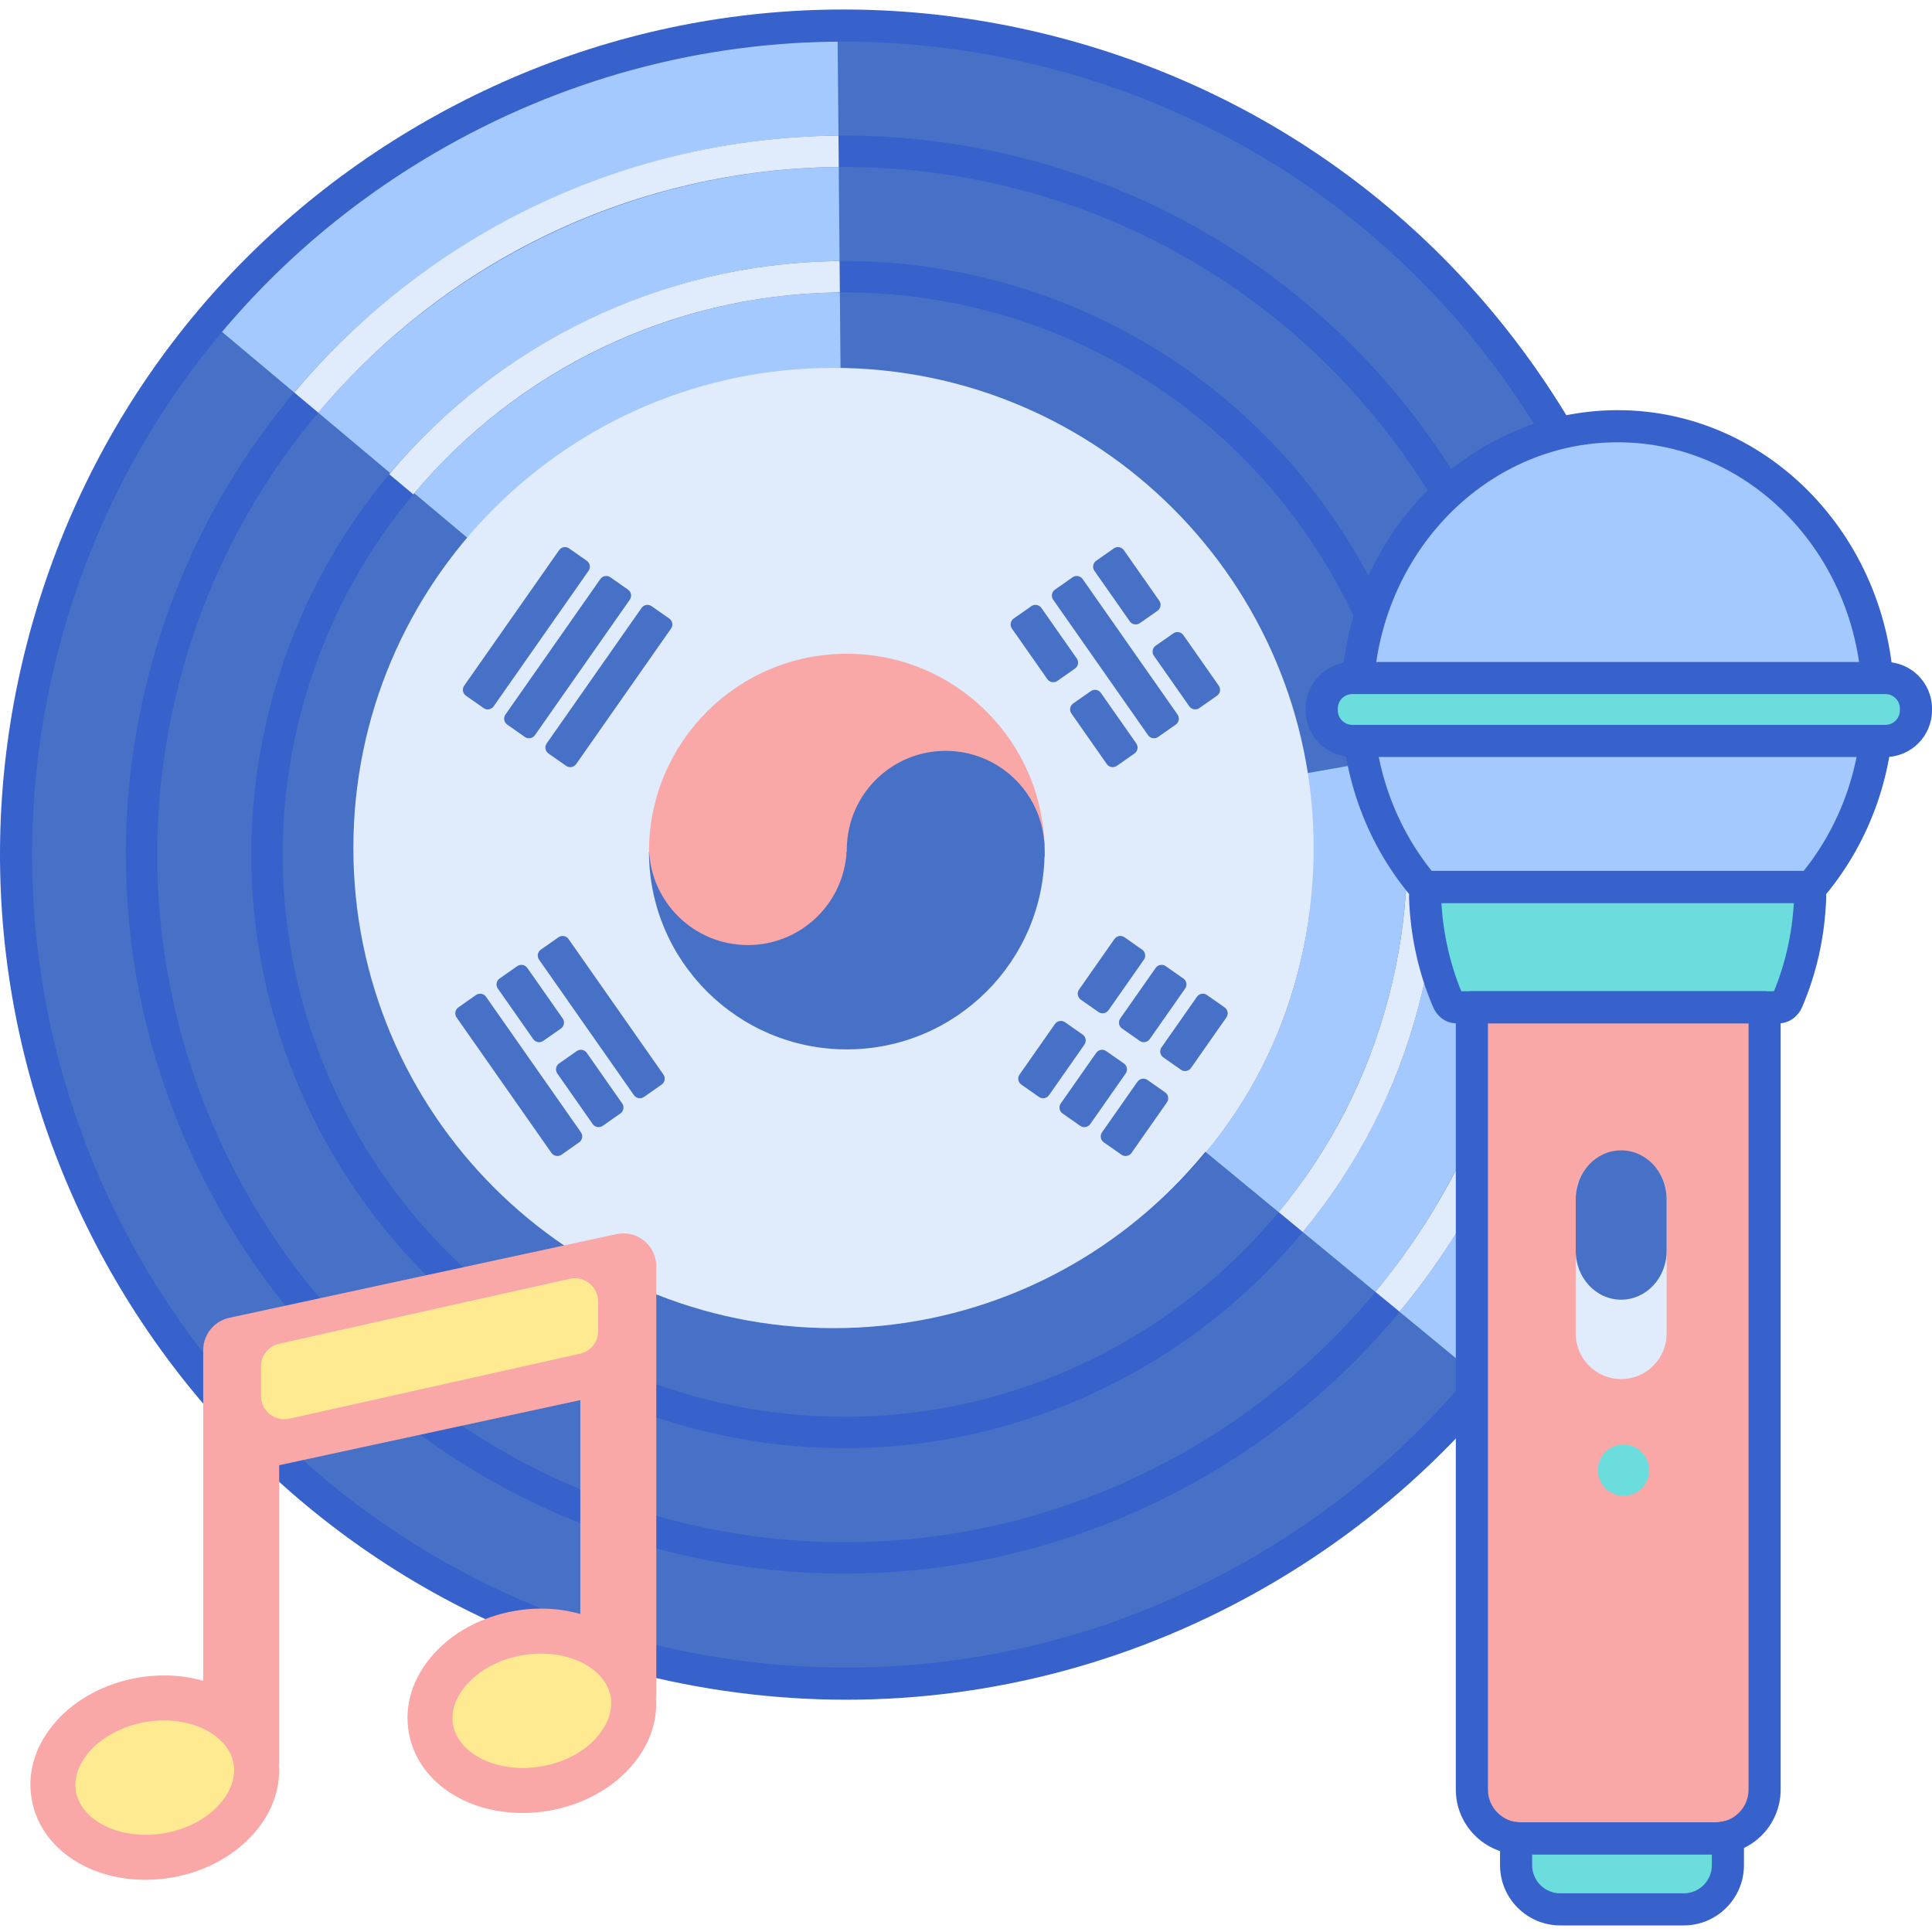 <svg height="481pt" viewBox="0 -2 481.367 481" width="481pt" xmlns="http://www.w3.org/2000/svg"><path d="m410.168 263.309c29.027-110.273-36.832-223.203-147.105-252.234-110.277-29.027-223.207 36.832-252.234 147.105-29.031 110.277 36.828 223.203 147.102 252.238 110.277 29.031 223.207-36.832 252.238-147.109zm-241.707-63.629c6.102-23.176 29.926-37.07 53.102-30.969 23.18 6.102 37.074 29.922 30.969 53.102-6.102 23.176-29.922 37.07-53.102 30.969-23.18-6.102-37.07-29.922-30.969-53.102zm0 0" fill="#4671c6"/><path d="m410.168 263.309c29.027-110.273-36.832-223.203-147.105-252.234-110.277-29.027-223.207 36.832-252.234 147.105-29.031 110.277 36.828 223.203 147.102 252.238 110.277 29.031 223.207-36.832 252.238-147.109zm-241.707-63.629c6.102-23.176 29.926-37.07 53.102-30.969 23.18 6.102 37.074 29.922 30.969 53.102-6.102 23.176-29.922 37.07-53.102 30.969-23.18-6.102-37.07-29.922-30.969-53.102zm0 0" fill="#4671c6"/><path d="m210.113 167.324v-.039c-12.777.117-24.809 5.91-32.902 15.523l.031.027c8.094-9.613 20.094-15.395 32.871-15.512zm0 0" fill="#a4c9ff"/><path d="m209.727 123.824-1.059-119.582c-60.777.504-117.922 28.016-156.355 73.746l91.605 76.879c16.191-19.227 40.25-30.809 65.809-31.043zm0 0" fill="#a4c9ff"/><path d="m244.004 238.359.027.023c2.898-3.508 5.281-7.512 6.988-11.922-1.719 4.402-4.113 8.391-7.016 11.898zm0 0" fill="#a4c9ff"/><path d="m251.863 224.082c.242-.746.465-1.504.668-2.27-.199.766-.426 1.523-.668 2.27zm0 0" fill="#a4c9ff"/><path d="m252.531 221.812c.203-.77.383-1.535.539-2.305-.156.77-.336 1.535-.539 2.305zm0 0" fill="#a4c9ff"/><path d="m253.133 219.16c.133-.68.254-1.355.355-2.035-.098.68-.223 1.355-.355 2.035zm0 0" fill="#a4c9ff"/><path d="m251.059 226.363c.246-.641.473-1.289.691-1.945-.219.652-.445 1.305-.691 1.945zm0 0" fill="#a4c9ff"/><path d="m294.566 232.879c-3.305 12.555-9.227 23.734-17.004 33.141l92.297 76.062c18.434-22.34 32.449-48.926 40.305-78.77 7.855-29.848 8.75-59.887 3.703-88.406l-117.785 20.758c2.141 12.012 1.793 24.656-1.516 37.215zm0 0" fill="#a4c9ff"/><path d="m253.293 203.203-.035.008c.797 4.48.918 9.133.246 13.809.684-4.68.586-9.336-.211-13.816zm0 0" fill="#a4c9ff"/><path d="m210.848 421.309c-17.984 0-36.082-2.324-53.934-7.023-112.23-29.547-179.5-144.891-149.953-257.121 14.309-54.371 48.938-99.906 97.504-128.23 48.562-28.32 105.25-36.039 159.617-21.727 54.367 14.316 99.906 48.941 128.23 97.508 28.324 48.562 36.035 105.25 21.727 159.613-14.312 54.371-48.941 99.91-97.508 128.23-32.617 19.023-68.902 28.75-105.684 28.75zm-.688-413.121c-35.387 0-70.285 9.355-101.668 27.656-46.719 27.246-80.027 71.055-93.797 123.355-28.422 107.965 36.289 218.926 144.254 247.348 52.301 13.773 106.832 6.348 153.551-20.898 46.719-27.246 80.031-71.055 93.801-123.355 13.766-52.305 6.344-106.832-20.902-153.551-27.246-46.715-71.055-80.031-123.355-93.797-17.172-4.52-34.586-6.758-51.883-6.758zm0 0" fill="#3762cc"/><path d="m37.27 165.141c25.148-95.516 123.312-152.766 218.828-127.621 95.516 25.148 152.77 123.312 127.625 218.828-25.145 95.516-123.312 152.77-218.828 127.621-95.516-25.145-152.77-123.312-127.625-218.828zm338.898 89.219c24.047-91.348-30.707-185.234-122.059-209.285-91.352-24.047-185.234 30.707-209.281 122.059-24.051 91.352 30.703 185.234 122.055 209.285 91.352 24.047 185.234-30.707 209.285-122.059zm0 0" fill="#3762cc"/><path d="m67.492 173.098c20.758-78.852 101.801-126.117 180.652-105.355 78.852 20.758 126.113 101.797 105.355 180.648s-101.797 126.117-180.652 105.359c-78.852-20.762-126.113-101.797-105.355-180.652zm278.453 73.305c19.66-74.684-25.105-151.441-99.793-171.105-74.688-19.66-151.441 25.102-171.105 99.793-19.66 74.688 25.105 151.441 99.789 171.105 74.688 19.66 151.445-25.105 171.109-99.793zm0 0" fill="#3762cc"/><path d="m97.715 181.055c16.371-62.188 80.285-99.461 142.473-83.094 62.188 16.375 99.465 80.285 83.09 142.473-16.371 62.188-80.281 99.461-142.473 83.094-62.188-16.371-99.461-80.285-83.09-142.473zm218.008 57.395c15.273-58.023-19.5-117.656-77.527-132.93-58.02-15.277-117.648 19.504-132.926 77.523-15.277 58.023 19.5 117.656 77.523 132.93 58.023 15.273 117.656-19.504 132.93-77.523zm0 0" fill="#3762cc"/><path d="m294.566 232.879c12.203-46.359-15.582-94-61.938-106.203-46.359-12.207-94 15.582-106.203 61.938-12.203 46.359 15.582 94 61.938 106.203 46.355 12.207 94-15.582 106.203-61.938zm-126.105-33.199c6.102-23.176 29.926-37.07 53.102-30.969 23.18 6.102 37.074 29.922 30.969 53.102-6.102 23.176-29.922 37.07-53.102 30.969-23.18-6.102-37.07-29.922-30.969-53.102zm0 0" fill="#e0ebfc"/><path d="m210.578 301.711c-7.75 0-15.547-1-23.234-3.023-48.488-12.77-77.551-62.605-64.789-111.094 12.766-48.488 62.598-77.547 111.09-64.793 48.492 12.77 77.555 62.605 64.789 111.094-6.176 23.457-21.141 43.117-42.148 55.367-14.117 8.238-29.812 12.449-45.707 12.449zm-.066-173.91c-36.754 0-70.43 24.652-80.219 61.828-11.641 44.227 14.867 89.676 59.09 101.32 21.387 5.629 43.715 2.578 62.875-8.598 19.16-11.172 32.812-29.105 38.441-50.492 11.645-44.223-14.863-89.676-59.086-101.316-7.051-1.855-14.133-2.742-21.102-2.742zm.031 130.426c-4.047 0-8.117-.52-12.129-1.578-25.312-6.664-40.484-32.676-33.82-57.988 6.664-25.309 32.676-40.465 57.988-33.816 12.246 3.223 22.508 11.035 28.902 22 6.395 10.961 8.141 23.746 4.918 35.984-3.223 12.246-11.035 22.512-22 28.902-7.371 4.301-15.562 6.496-23.859 6.496zm-38.215-57.531c-2.676 10.18-1.227 20.805 4.094 29.922 5.316 9.117 13.852 15.617 24.027 18.293 10.176 2.68 20.801 1.223 29.922-4.09 9.117-5.316 15.617-13.852 18.293-24.027 2.68-10.18 1.227-20.805-4.09-29.922-5.32-9.117-13.852-15.617-24.027-18.293-21.047-5.535-42.68 7.074-48.219 28.117zm0 0" fill="#3762cc"/><path d="m348.715 324.648c16.559-20.027 28.344-42.992 35.008-68.301 6.66-25.293 7.727-51.094 3.176-76.695l-7.691 1.367c4.352 24.477 3.328 49.152-3.039 73.34-6.375 24.211-17.645 46.172-33.484 65.324zm0 0" fill="#e0ebfc"/><path d="m79.293 100.629c32.367-38.457 79.527-60.754 129.688-61.211l-.074-7.812c-52.449.48-101.758 23.789-135.598 64.004zm0 0" fill="#e0ebfc"/><path d="m318.582 299.812c12.949-15.664 22.156-33.633 27.363-53.41 5.207-19.773 6.043-39.945 2.484-59.957l7.691-1.371c3.758 21.137 2.875 42.441-2.621 63.316-5.496 20.879-15.219 39.855-28.895 56.402zm0 0" fill="#e0ebfc"/><path d="m207.828 70.691 1.426-.078-.066-7.703-1.512-.031c-42.781.832-83.125 20.188-110.688 53.098l5.988 5.016c26.113-31.18 64.332-49.516 104.852-50.301zm0 0" fill="#e0ebfc"/><path d="m121.082 135.883c22.027-26.234 54.242-41.457 88.383-41.77l.07 7.812c-31.852.293-61.91 14.5-82.469 38.98zm0 0" fill="#e0ebfc"/><path d="m294.469 279.941c10.059-12.172 17.211-26.133 21.254-41.492 4.043-15.363 4.695-31.035 1.93-46.582l7.691-1.367c2.965 16.672 2.27 33.469-2.066 49.938-4.332 16.465-12 31.43-22.789 44.48zm0 0" fill="#e0ebfc"/><path d="m327.305 209.105c0 66.07-53.562 119.629-119.633 119.629s-119.629-53.559-119.629-119.629c0-66.07 53.559-119.629 119.629-119.629s119.633 53.559 119.633 119.629zm0 0" fill="#e0ebfc"/><g fill="#4671c6"><path d="m235.617 184.895c-13.609 0-24.641 11.035-24.641 24.645v.445h-49.285c0 27.223 22.066 49.289 49.285 49.289s49.285-22.066 49.285-49.289c0-.648-.023-1.293-.047-1.938-.773-12.914-11.488-23.152-24.598-23.152zm0 0"/><path d="m281.5 152.637-8.824-12.602c-.566-.812-.367-1.93.441-2.496l4.402-3.086c.812-.566 1.93-.367 2.496.441l8.824 12.602c.57.809.371 1.93-.438 2.496l-4.406 3.082c-.809.57-1.926.375-2.496-.438zm0 0"/><path d="m286.047 180.996-23.645-33.766c-.57-.809-.371-1.93.438-2.496l4.406-3.086c.809-.566 1.926-.367 2.496.441l23.645 33.766c.566.812.367 1.93-.441 2.496l-4.402 3.086c-.812.566-1.93.371-2.496-.441zm0 0"/><path d="m296.32 173.801-8.824-12.602c-.566-.809-.367-1.926.441-2.496l4.402-3.082c.812-.57 1.93-.371 2.496.438l8.824 12.602c.57.812.371 1.93-.438 2.496l-4.406 3.086c-.809.566-1.926.371-2.496-.441zm0 0"/><path d="m260.949 167.027-8.824-12.602c-.566-.809-.371-1.926.441-2.496l4.402-3.082c.809-.57 1.93-.371 2.496.438l8.824 12.602c.566.812.371 1.93-.441 2.496l-4.402 3.086c-.809.566-1.93.371-2.496-.441zm0 0"/><path d="m275.77 188.191-8.824-12.602c-.566-.809-.371-1.93.441-2.496l4.402-3.082c.809-.57 1.93-.371 2.496.438l8.824 12.602c.566.812.371 1.93-.441 2.496l-4.402 3.086c-.812.566-1.93.371-2.496-.441zm0 0"/><path d="m157.957 270.688-23.645-33.766c-.57-.812-.371-1.93.438-2.496l4.406-3.086c.809-.566 1.926-.371 2.496.441l23.645 33.766c.566.809.367 1.926-.441 2.496l-4.406 3.082c-.809.57-1.926.375-2.492-.438zm0 0"/><path d="m132.859 256.719-8.824-12.602c-.566-.812-.371-1.93.441-2.496l4.402-3.086c.809-.566 1.93-.367 2.496.441l8.824 12.602c.566.809.371 1.93-.441 2.496l-4.402 3.082c-.809.57-1.93.371-2.496-.438zm0 0"/><path d="m147.68 277.883-8.824-12.602c-.566-.812-.371-1.93.441-2.496l4.402-3.086c.809-.566 1.93-.371 2.496.441l8.824 12.602c.566.809.371 1.93-.441 2.496l-4.402 3.082c-.812.57-1.93.371-2.496-.438zm0 0"/><path d="m137.402 285.078-23.645-33.766c-.566-.809-.367-1.93.441-2.496l4.402-3.086c.812-.566 1.93-.367 2.496.441l23.645 33.766c.57.812.371 1.93-.438 2.496l-4.406 3.086c-.812.566-1.93.367-2.496-.441zm0 0"/><path d="m146.641 140.035-23.645 33.766c-.566.812-1.684 1.008-2.496.441l-4.402-3.086c-.809-.566-1.008-1.684-.441-2.496l23.645-33.766c.566-.809 1.688-1.008 2.496-.438l4.402 3.082c.812.57 1.012 1.684.441 2.496zm0 0"/><path d="m156.918 147.23-23.645 33.766c-.566.809-1.684 1.008-2.496.441l-4.402-3.086c-.809-.566-1.008-1.684-.441-2.496l23.645-33.766c.57-.809 1.688-1.008 2.496-.441l4.406 3.086c.809.566 1.004 1.688.438 2.496zm0 0"/><path d="m167.191 154.426-23.641 33.766c-.57.812-1.688 1.008-2.496.441l-4.406-3.086c-.809-.566-1.008-1.684-.438-2.496l23.641-33.766c.57-.809 1.688-1.008 2.496-.438l4.406 3.082c.812.57 1.008 1.688.438 2.496zm0 0"/><path d="m270.188 258.086-8.824 12.602c-.566.812-1.688 1.008-2.496.441l-4.402-3.086c-.812-.566-1.008-1.684-.441-2.496l8.824-12.602c.566-.809 1.684-1.008 2.496-.438l4.402 3.082c.812.566 1.008 1.684.441 2.496zm0 0"/><path d="m285.008 236.922-8.824 12.602c-.57.809-1.688 1.008-2.496.438l-4.406-3.082c-.809-.57-1.008-1.688-.438-2.496l8.824-12.602c.566-.812 1.684-1.008 2.496-.441l4.402 3.086c.812.566 1.008 1.684.441 2.496zm0 0"/><path d="m290.742 272.477-8.824 12.598c-.57.812-1.688 1.012-2.496.441l-4.406-3.082c-.809-.57-1.008-1.688-.438-2.496l8.824-12.602c.566-.809 1.684-1.008 2.496-.441l4.402 3.086c.809.566 1.008 1.688.441 2.496zm0 0"/><path d="m305.562 251.312-8.824 12.598c-.57.812-1.688 1.012-2.496.441l-4.406-3.082c-.809-.57-1.008-1.688-.438-2.496l8.824-12.602c.566-.809 1.684-1.008 2.496-.441l4.402 3.086c.809.566 1.008 1.688.441 2.496zm0 0"/><path d="m280.465 265.281-8.824 12.602c-.57.812-1.688 1.008-2.496.441l-4.406-3.086c-.809-.566-1.008-1.684-.438-2.496l8.824-12.602c.566-.809 1.684-1.008 2.492-.438l4.406 3.082c.812.566 1.008 1.684.441 2.496zm0 0"/><path d="m295.281 244.117-8.82 12.602c-.57.809-1.688 1.008-2.496.438l-4.406-3.082c-.809-.566-1.008-1.688-.441-2.496l8.824-12.602c.57-.809 1.688-1.008 2.496-.441l4.406 3.086c.812.566 1.008 1.684.438 2.496zm0 0"/></g><path d="m210.977 160.703c-26.996 0-48.91 21.703-49.27 48.613.359 13.297 11.242 23.969 24.625 23.969 13.609 0 24.645-11.031 24.645-24.641v1.344h49.285c0-27.223-22.066-49.285-49.285-49.285zm0 0" fill="#f9a7a7"/><path d="m260.242 209.203c-.012-.387-.016-.77-.031-1.156-.773-12.914-11.484-23.152-24.594-23.152-13.496 0-24.445 10.855-24.625 24.309h-.008v.168c0 .059-.008.113-.008.168v.449h.008v1.266h49.273v-2.051zm0 0" fill="#4671c6"/><path d="m427.516 455.855h-48.648c-6.707 0-12.141-5.438-12.141-12.145v-194.926h72.934v194.922c0 6.711-5.438 12.148-12.145 12.148zm0 0" fill="#f9a7a7"/><path d="m403.922 341.418c-6.25 0-11.32-5.066-11.32-11.32v-33.965c0-6.254 5.066-11.324 11.32-11.324s11.324 5.07 11.324 11.324v33.965c0 6.254-5.07 11.32-11.324 11.32zm0 0" fill="#e0ebfc"/><path d="m403.922 284.438c-6.25 0-11.32 5.43-11.32 12.129v12.941c0 6.699 5.066 12.129 11.32 12.129s11.324-5.43 11.324-12.129v-12.941c0-6.699-5.07-12.129-11.324-12.129zm0 0" fill="#4671c6"/><path d="m410.891 364.125c0 3.527-2.859 6.387-6.387 6.387s-6.387-2.859-6.387-6.387 2.859-6.387 6.387-6.387 6.387 2.859 6.387 6.387zm0 0" fill="#6bdddd"/><path d="m403.043 218.801h-46.035c-1.109 0-1.992 1.176-1.941 2.578.312 8.969 2.246 17.758 5.676 25.77.43 1.008 1.262 1.637 2.164 1.637h80.27c.902 0 1.734-.629 2.164-1.637 3.43-8.012 5.363-16.801 5.676-25.77.047-1.402-.832-2.578-1.941-2.578zm0 0" fill="#6bdddd"/><path d="m357.008 218.801h92.066c.59 0 1.109.336 1.465.859 10.785-12.281 17.391-28.746 17.391-46.852 0-37.996-29.047-68.797-64.879-68.797-35.828 0-64.879 30.801-64.879 68.797 0 18.098 6.602 34.555 17.379 46.84.355-.516.871-.848 1.457-.848zm0 0" fill="#a4c9ff"/><path d="m430.516 462.539v-7.074c-.961.242-1.961.391-3 .387h-48.645c-.379 0-.758-.023-1.129-.059v6.742c0 6.082 4.93 11.008 11.008 11.008h30.758c6.078.004 11.008-4.926 11.008-11.004zm0 0" fill="#6bdddd"/><path d="m427.516 459.855h-48.645c-8.902 0-16.145-7.246-16.145-16.148v-194.922c0-2.211 1.789-4 4-4h72.934c2.207 0 4 1.789 4 4v194.922c0 8.902-7.242 16.148-16.145 16.148zm-56.789-207.07v190.922c0 4.492 3.652 8.148 8.145 8.148h48.645c4.492 0 8.145-3.656 8.145-8.148v-190.922zm0 0" fill="#3762cc"/><path d="m443.18 252.785h-80.273c-2.531 0-4.77-1.559-5.844-4.062-3.648-8.52-5.664-17.672-5.992-27.207-.066-1.867.602-3.668 1.832-4.941 1.105-1.145 2.566-1.777 4.105-1.777h92.066c1.539 0 3 .633 4.105 1.777 1.23 1.273 1.898 3.074 1.832 4.941-.332 9.539-2.348 18.691-5.996 27.207-1.051 2.465-3.344 4.062-5.836 4.062zm-79.094-8h77.91c2.816-6.828 4.512-14.383 4.949-21.984h-87.809c.438 7.602 2.137 15.152 4.949 21.984zm84.988-21.984h.02zm0 0" fill="#3762cc"/><path d="m450.543 223.66c-.082 0-.168 0-.25-.008-.824-.047-1.602-.352-2.23-.852h-90.051c-.633.492-1.41.793-2.23.84-1.238.051-2.426-.43-3.238-1.355-11.848-13.504-18.371-31.074-18.371-49.48 0-40.137 30.898-72.793 68.879-72.793 37.977 0 68.875 32.656 68.875 72.793 0 18.41-6.527 35.988-18.383 49.496-.758.867-1.855 1.359-3 1.359zm-1.469-.859h.02zm-92.066-8h92.066c.105 0 .211.004.316.008 9.398-11.723 14.539-26.527 14.539-42.004 0-35.727-27.309-64.793-60.875-64.793-33.57 0-60.879 29.066-60.879 64.793 0 15.48 5.145 30.281 14.539 42.004.098-.008.195-.008.293-.008zm0 0" fill="#3762cc"/><path d="m419.508 477.547h-30.758c-8.277 0-15.008-6.734-15.008-15.008v-6.742c0-1.125.473-2.203 1.309-2.957.832-.758 1.949-1.141 3.066-1.027.246.027.5.043.75.043h48.66c.652 0 1.301-.086 1.996-.266 1.195-.309 2.469-.043 3.445.715.973.758 1.547 1.922 1.547 3.16v7.074c0 8.273-6.734 15.008-15.008 15.008zm-37.766-17.691v2.684c0 3.863 3.145 7.008 7.008 7.008h30.758c3.863 0 7.008-3.145 7.008-7.008v-2.688zm0 0" fill="#3762cc"/><path d="m469.75 182.422h-132.812c-4.207 0-7.617-3.41-7.617-7.617v-.441c0-4.207 3.41-7.613 7.617-7.613h132.812c4.207 0 7.613 3.406 7.613 7.613v.441c0 4.207-3.406 7.617-7.613 7.617zm0 0" fill="#6bdddd"/><path d="m469.75 186.426h-132.812c-6.406 0-11.617-5.211-11.617-11.621v-.441c0-6.406 5.211-11.617 11.617-11.617h132.812c6.406 0 11.617 5.211 11.617 11.617v.441c-.004 6.406-5.215 11.621-11.617 11.621zm-132.812-15.676c-1.996 0-3.617 1.621-3.617 3.617v.441c0 1.992 1.621 3.617 3.617 3.617h132.809c1.996 0 3.617-1.625 3.617-3.617v-.445c0-1.992-1.621-3.617-3.617-3.617h-132.809zm0 0" fill="#3762cc"/><path d="m155.32 305.117c-.582 0-1.168.062-1.742.188l-96.477 20.855c-3.75.812-6.473 4.188-6.473 8.023v82.41c-3.035-.859-6.312-1.332-9.766-1.332-2.215 0-4.461.195-6.68.59-8.035 1.414-15.188 5.242-20.137 10.766-5.168 5.773-7.355 12.703-6.152 19.512 2.082 11.809 13.75 20.051 28.379 20.051 2.215 0 4.461-.199 6.68-.59 8.035-1.414 15.188-5.238 20.137-10.77 4.613-5.152 6.832-11.227 6.402-17.316.016-.227.07-.438.07-.664v-73.961l75.023-16.219v53.281c-3.035-.855-6.312-1.332-9.762-1.332-2.219 0-4.465.199-6.684.59-8.035 1.418-15.188 5.242-20.137 10.77-5.168 5.773-7.352 12.703-6.152 19.512 2.082 11.805 13.75 20.051 28.379 20.051 2.215 0 4.461-.195 6.68-.59 8.035-1.414 15.188-5.242 20.137-10.766 4.672-5.219 6.879-11.383 6.379-17.547.031-.309.094-.605.094-.922v-106.379c0-4.527-3.676-8.211-8.199-8.211zm0 0" fill="#f9a7a7"/><path d="m130.23 438.324c-8.945 0-16.238-4.539-17.344-10.789-.797-4.52 1.828-8.262 3.465-10.09 3.238-3.613 8.242-6.238 13.734-7.207 1.578-.277 3.168-.422 4.734-.422 8.945 0 16.242 4.539 17.344 10.793 1.176 6.68-5.453 15.227-17.199 17.297-1.574.277-3.168.418-4.734.418zm0 0" fill="#ffea92"/><path d="m70.84 351.43c-3.207 0-5.82-2.617-5.82-5.828v-7.305c0-2.75 1.875-5.09 4.555-5.688l72.367-16.176c.422-.094.852-.145 1.281-.145 3.207 0 5.82 2.617 5.82 5.832v7.301c0 2.75-1.875 5.09-4.559 5.688l-72.367 16.176c-.422.098-.852.145-1.277.145zm0 0" fill="#ffea92"/><path d="m36.273 454.973c-8.945 0-16.242-4.535-17.344-10.789-.797-4.516 1.828-8.258 3.465-10.086 3.234-3.613 8.242-6.242 13.734-7.211 1.578-.277 3.172-.418 4.734-.418 8.945 0 16.238 4.539 17.344 10.789.629 3.559-.891 7.5-4.168 10.809-3.242 3.273-7.871 5.578-13.031 6.488-1.578.277-3.172.418-4.734.418zm0 0" fill="#ffea92"/></svg>